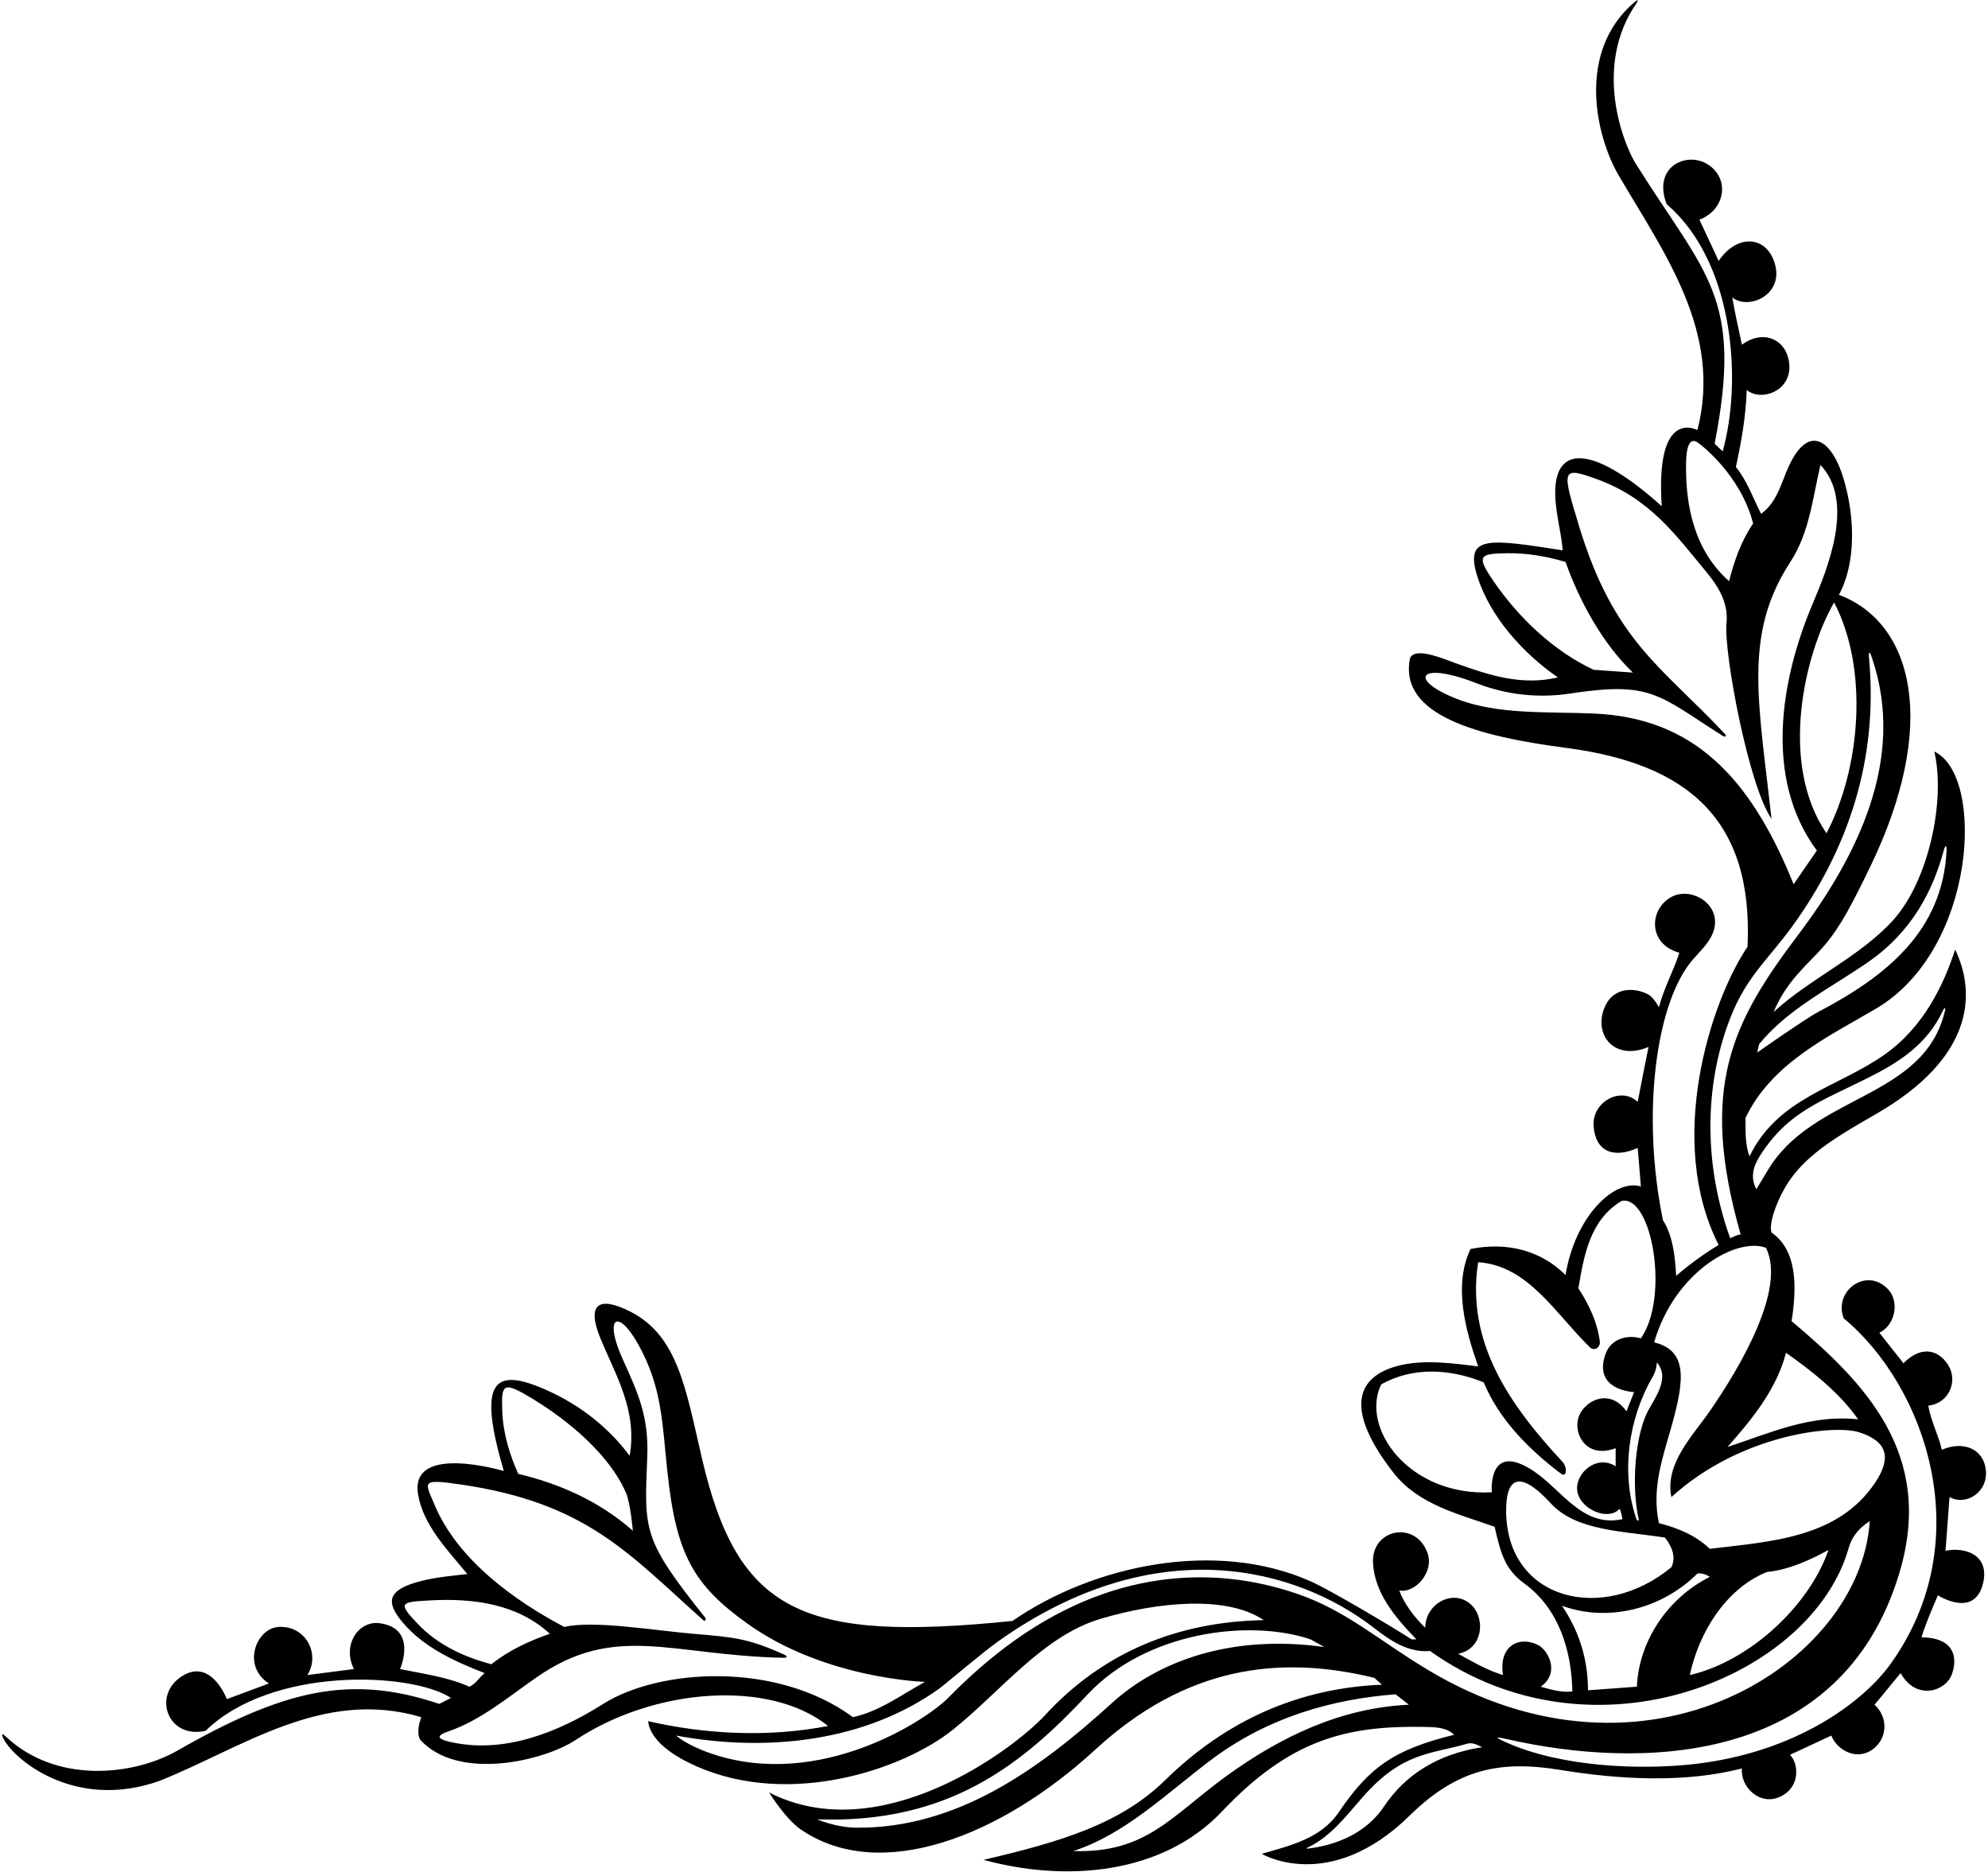 <?xml version="1.0" encoding="UTF-8"?>
<svg xmlns="http://www.w3.org/2000/svg" xmlns:xlink="http://www.w3.org/1999/xlink" width="496pt" height="467pt" viewBox="0 0 496 467" version="1.1">
<g id="surface1">
<path style=" stroke:none;fill-rule:nonzero;fill:rgb(0%,0%,0%);fill-opacity:1;" d="M 485.398 386.902 L 486.398 373.5 C 490.586 375.824 496.172 372.184 495.441 366.574 C 494.734 361.145 489.461 359.496 484.5 361.699 C 483.602 358 481.699 354.301 481.102 350.699 C 486.273 350.09 488.43 344.742 486.23 340.852 C 484.211 337.277 479.891 335.105 474.898 340.102 L 468.898 332.5 C 472.797 330.637 474.02 324.816 471.078 321.664 C 465.773 315.98 457.363 321.98 460 328.898 C 480.336 345.734 493.891 384.156 471.711 415.098 C 464.953 424.523 448.082 437.34 422.25 440.152 C 409.012 441.59 389.629 440.848 375.918 434.754 C 372.84 433.387 372.867 433.168 376.285 433.945 C 408.406 441.258 459.328 441.121 473.906 392.371 C 482.766 362.746 465.262 344.984 447 329.602 C 448.199 321.898 448.699 312.102 442 307.5 C 441.117 305.516 443.578 298.059 447.574 293.027 C 452.559 286.75 460.078 282.551 468.227 277.836 C 492.004 264.07 493.285 248.324 487.801 236.898 C 485.023 245.461 480.074 256.16 470.16 263.133 C 458.512 271.324 443.57 273.852 436.5 288.5 C 435.398 285.602 435.5 282.301 435.5 278.898 C 442.082 265.16 456.219 258.613 468.098 251.617 C 493.137 236.867 495.367 193.41 482.602 187.5 C 485.453 199.539 481.262 219.664 472.34 229.559 C 464.121 238.672 451.441 244.211 442.5 252.5 C 445.938 244.324 451.105 240.656 455.246 235.805 C 459.273 231.09 462.266 225.199 466.496 216.484 C 483.828 180.805 477.414 155.402 458.801 148.398 C 463.195 140.285 462.73 128.742 460.008 119.562 C 456.949 109.266 450.777 105.242 445.684 117.738 C 444.152 121.496 443.023 125.512 439.398 128.199 C 437.336 124.254 436 120.102 433.102 116.5 C 434.398 110.5 435.602 104 435.801 97.301 C 439.484 100.25 446.621 97.59 446.449 91.406 C 446.273 85.004 440.277 81.816 434.602 86 C 433.801 82.102 432.801 77.898 432.199 74.199 C 436.211 77.504 445.438 73.531 442.688 65.375 C 440.383 58.547 433.141 58.59 428.801 65.102 L 424 54.801 C 430.496 52.359 431.766 44.395 425.852 40.871 C 420.777 37.848 412.281 41.512 415.801 50.898 C 416.402 51.43 416.988 51.969 417.551 52.516 C 432.637 67.246 434.629 95.352 429.801 112.602 L 427.801 110.699 C 434.91 74.051 425.812 68.977 408.199 40.984 C 404.906 35.758 397.457 16.523 408.266 0.855 C 408.688 0.246 408.871 -0.363 407.887 0.465 C 393.289 12.758 398.039 33.852 403.938 43.906 C 415.281 63.254 429.754 82.871 423.5 107.301 C 423.5 107.301 412.922 101.387 414.602 126.301 C 398.496 111.809 388.711 110.73 388.059 121.66 C 387.742 126.934 389.523 132.426 389.898 137.301 C 371.508 134.445 365.316 133.41 368.594 143.809 C 371.832 154.078 380.305 163.258 388.699 169 C 379.691 171.133 371.621 168.461 363.75 165.664 C 360.074 164.363 353.121 161.266 351.801 164.199 C 348.887 178.48 368.781 183.711 390.828 186.598 C 421.035 190.551 437.512 204.422 436 236.199 C 426.781 249.844 415.574 284.566 428.801 310.602 C 425.102 312.801 421.199 315.699 418.199 318.301 C 417.898 313.301 417.398 308.398 414.898 304.398 C 409.461 277.879 413.121 249.836 422.492 239.246 C 424.18 237.34 426.031 235.547 427.062 233.43 C 430.52 226.305 422.531 221.086 417.273 223.648 C 411.449 226.496 410.938 235.504 419 237.699 C 417.5 242.301 415.102 246.602 413.898 251.301 C 413.898 251.301 412.629 248.824 411.164 248.066 C 407.742 246.289 402.008 246.016 400.016 252.207 C 397.984 258.504 402.914 264.695 411.301 261.199 C 410.398 265.699 409.664 269.398 408.602 274.898 C 404.398 270.934 397.18 274.895 397.598 280.918 C 398.043 287.27 402.523 289.102 408.602 286.398 L 409.398 296 C 402.871 293.996 393.004 303.328 390.602 318.102 C 384.398 311.898 375.898 309.801 366.898 311.602 C 362.5 320.699 365.699 332.102 368.801 340.898 C 363.016 340.176 355.672 339.152 349.504 340.578 C 337.781 343.293 335.66 352.039 347.707 367.477 C 353.922 375.441 364.062 377.75 372.898 380.902 C 374.469 387.746 375.516 391.551 380.379 395.105 C 388.961 401.367 392.109 411.863 392.301 422 C 389.398 422.301 386.898 421.5 384.398 420.801 C 389.324 417.375 386.281 411.648 383.684 410.371 C 378.891 408.012 373.836 410.734 375 417.902 C 371 416.699 367.5 414.602 363.801 412.602 C 370.016 411.309 370.488 404.133 367.465 400.781 C 363.133 395.977 355.602 399.848 355.602 406.102 C 352.699 403.301 350.301 400 349.102 396.801 C 353.031 397.586 357.863 392.219 356.164 387.461 C 353.215 379.199 342.148 381.422 342.562 389.887 C 342.938 397.508 348.211 403.629 353.398 409 L 352.199 409 C 346.488 405.316 331.598 396.555 327.02 394.52 C 303.34 384.004 272.816 390.434 252.602 404.402 C 200.164 409.734 184.152 402.344 175.188 364.062 C 171.133 346.746 169.227 333.281 157.254 327.219 C 149.34 323.215 146.266 325.344 149.832 333.969 C 153.652 343.215 159.059 351.902 157.102 363.199 C 151.078 355.113 143.039 349.445 134.434 345.988 C 122.684 341.266 119.445 345.68 125.699 367 C 125.699 367 102.207 359.945 104.297 372.77 C 105.562 380.559 111.859 386.926 116.602 392.699 C 112.699 393.152 108.742 393.488 105.07 394.43 C 96.52 396.621 96.086 399.695 100.676 405.016 C 106.027 411.219 113.836 414.645 120.898 417.402 C 119.602 418.5 118.602 420.199 117.102 420.801 C 111.699 418.402 105.699 417.602 99.801 416.402 C 99.801 416.402 104.305 406.348 94.824 404.977 C 89.375 404.191 85.316 410.438 88.301 416.402 L 76.699 417.902 C 80 412.566 76.219 405.469 69.488 405.895 C 63.902 406.246 60.25 415.645 67.102 420 L 56.602 423.902 C 56.602 423.902 52.688 413.457 45.328 418.227 C 37.898 423.043 41.914 433.965 51.301 431.801 C 67.891 415.633 102.73 417.168 112.5 423.602 L 109.602 425.102 C 87.27 417.562 70.656 421.668 44.25 436.754 C 33.348 442.98 14.074 445.148 1.426 433.227 C 0.602 432.449 0.223 432.398 0.812 433.652 C 3.199 438.73 18.535 451.867 39.801 444.301 C 60.398 436.102 80.5 421.102 105.102 428.402 C 104.602 429.902 103.898 432.199 104.801 434 C 114.359 444.547 135.906 439.211 143.59 434.113 C 163.098 421.168 191.898 418.84 206.602 430.602 C 191.699 433.5 176.102 432.699 161.699 429.402 C 162.336 435.07 169.973 439.008 173.926 440.734 C 197.191 450.906 225.281 441.527 237.781 431.504 C 249.852 421.828 260.242 408.148 274.562 403.879 C 288.672 399.668 306.062 397.918 315.301 404.199 C 293.984 404.578 275.34 412.07 260.785 427.855 C 252.664 436.664 219.52 461.309 191.898 447.199 C 191.898 447.199 195.918 453.766 199.812 456.434 C 219.609 470 249.773 458.117 273.273 436.5 C 295.723 415.848 318.996 412.754 342.898 418.602 L 344.801 420.301 C 324.086 421.145 305.922 429.191 290.715 444.113 C 279.559 455.059 264.633 459.512 245.398 464 C 265.793 469.582 289.891 467.758 304.867 451.941 C 322.031 433.82 336.121 430.422 355.84 430.844 C 358.477 430.902 361.07 431.07 362.801 432.801 C 347.883 436.461 341.637 440.863 334.039 452.094 C 329.527 458.754 321.773 460.453 314.801 462.5 C 314.801 462.5 331.668 472.605 351.719 452.949 C 363.676 441.223 374.328 439.117 389.359 441.578 C 403.98 443.969 420.336 444.879 434.602 441.199 C 434.164 445.734 439.047 450.695 444.234 448.211 C 449.289 445.785 448.746 439.945 446.602 437.801 L 456.898 433 C 458.5 436.902 463.465 439.297 467.316 436.379 C 470.961 433.621 471.109 428.41 467.699 425.301 L 474.199 417.402 C 478.035 424.375 485.555 422.035 487.055 417.531 C 488.707 412.574 486.688 408.5 479.398 408.5 C 480.5 404.902 482.102 401.301 483.5 398 C 483.5 398 492.879 404.074 494.848 394.637 C 496.254 387.887 490.242 385.871 485.398 386.902 Z M 445.602 337.5 C 452 342 458.898 347.398 463.602 354.102 C 451.699 352.801 441.398 357.602 431 361 C 437.398 353.801 443.301 346.398 445.602 337.5 Z M 439.145 288.281 C 446.156 277.336 454.191 274.871 466.148 268.867 C 473.766 265.047 480.816 260.586 484.797 252.051 C 485.117 251.359 485.453 251.336 485.297 252.02 C 480.172 274.48 452.059 272.797 440.801 292.398 L 438.199 296.699 C 436.598 293.609 437.496 290.852 439.145 288.281 Z M 466.391 239.812 C 477.191 232.227 482.25 222.113 484.949 212.215 C 485.441 210.41 485.723 211.109 485.664 212.234 C 484.668 232.16 470.879 243.402 453.688 252.438 C 450.441 254.145 438.398 262.602 438.398 262.602 L 438.898 260.5 C 446.215 251.504 457.113 246.328 466.391 239.812 Z M 455.699 207.898 C 443.832 190.512 450.105 163.414 457.602 150.301 C 466.301 166.898 464.199 191.699 455.699 207.898 Z M 420.664 115.469 C 420.758 110.27 422.031 109.652 423.18 110.176 C 424.148 110.613 434.316 118.488 437.398 130.602 C 434.398 135 432.699 139.898 431.398 145 C 422.914 137.477 420.473 126.582 420.664 115.469 Z M 372.656 145.023 C 368.262 138.613 369.059 138.129 376 138.023 C 381.141 137.949 386.09 138.855 390.602 140.199 C 394.102 150.102 399.898 160.602 407.398 167.801 L 397.602 167.102 C 387.793 162.539 378.945 154.203 372.656 145.023 Z M 397.668 178.016 C 385.988 177.508 373.754 178.355 363.543 174.387 C 351.191 169.586 353.785 164.754 368.32 170.43 C 375.875 173.383 383.914 174.227 391.824 173.016 C 411.965 169.93 413.684 173.344 429.699 183.516 C 430.531 184.043 430.891 183.668 430.246 182.98 C 414.715 166.395 402.73 160.062 393.98 131.289 C 389.656 117.062 389.484 116.309 398.406 119.539 C 411.504 124.281 417.938 133.289 425.723 142.688 C 428.836 146.445 431.238 150.453 430.758 155.41 C 430.035 162.875 436.316 196.176 442 204.301 C 438.719 174.891 434.926 158.258 446.664 140.234 C 451.484 132.836 452.188 124.508 454.199 116 C 462.879 125.16 455.988 141.797 452.172 150.836 C 444.527 168.926 439.801 193.969 453.301 212.199 L 447.5 220.602 C 436.617 193.645 422.309 179.082 397.668 178.016 Z M 432.469 252.117 C 436.273 243.262 441.629 238.746 447.184 231.078 C 461.168 211.785 468.613 189.398 466.336 164.414 C 466.145 162.355 466.438 162.309 467.094 164.258 C 475.551 189.27 463.484 213.562 448.566 233.324 C 432.191 255.012 423.789 271.266 434.301 308 C 433.398 308 432.465 308.633 431.664 308.898 C 423.98 287.438 426.121 266.875 432.469 252.117 Z M 440.602 311.301 C 445.785 321.664 433.867 341.484 426.711 351.879 C 422.273 358.32 415.324 365.121 417 373.5 C 434.25 357.816 457.531 355.328 463.855 357.332 C 471.062 359.617 471.895 363.84 467.84 369.902 C 458.574 383.762 441.801 384.574 426.602 386.402 C 423 383 418.602 381.199 413.898 380 C 412.008 371.133 414.922 363.457 417.121 355.555 C 420.297 344.168 421.059 336.926 412.699 334.898 C 417.871 317.215 433.277 308.605 440.602 311.301 Z M 456.199 386.699 C 451.301 400.801 436.398 414.5 421.602 417.902 C 423.801 407.602 430.301 396.5 440.801 392.199 C 446.398 391.602 451.398 389.301 456.199 386.699 Z M 408.898 379.301 L 408.398 379.301 C 404.234 367.652 406.344 353.676 412.352 343.48 C 413.309 341.859 413.398 339.898 413.398 339.898 C 416.258 343.316 413.941 347.238 411.539 351.324 C 407.961 357.41 406.902 370.648 408.898 379.301 Z M 372.199 372.301 C 351.539 373.414 339.328 356.23 344.602 345.398 C 352.5 340.898 362 341.5 370.199 344.898 C 373.918 353.957 381.363 361.562 389.414 367.621 C 390.992 368.809 391.039 365.988 389.848 364.711 C 376.785 350.66 365.645 334.918 368.801 314.898 C 381.34 315.77 388.02 327.711 396.641 336.094 C 397.816 337.234 399.352 336.145 399.145 334.594 C 398.488 329.73 396.434 325.484 393.801 321.398 C 395.199 313.301 396.602 304.398 404.602 299.602 C 412.152 298.09 416.59 323.609 409.398 333.898 C 406.238 332.953 402 333.832 400.586 337.766 C 397.281 346.934 407.699 347.301 407.699 347.301 L 405.801 352.102 C 401.5 345.898 394.543 349.656 393.648 354.363 C 392.879 358.422 396.195 363.891 403.102 361.301 L 403.102 365.801 C 398.781 363.102 394.219 366.613 393.547 370.379 C 392.574 375.805 400.945 379.949 404.102 376.402 C 404.555 377.359 404.801 379 404.801 379 C 394.836 381.18 389.707 371.711 382.605 366.992 C 371.074 359.328 372.199 372.301 372.199 372.301 Z M 375.781 377.398 C 375.629 369.094 378.68 366.113 386.961 375.102 C 393.285 381.965 404.781 381.938 415.398 383.602 C 417 385.602 418.301 388.402 417 391 C 399.922 405.117 376.18 399.258 375.781 377.398 Z M 389.699 400.602 C 401.102 404.801 414.602 401.469 423.5 392.566 C 424.664 392.402 425.836 392.902 426.602 393.402 C 416.199 398.602 408.898 409.301 408.398 420.801 L 396.199 421.699 C 396.199 413.801 393.898 406.801 389.699 400.602 Z M 125.301 351.895 C 125.07 345.172 125.539 344.539 132.789 348.918 C 138.082 352.113 151.113 360.883 156.184 372.43 C 157.289 374.945 157.898 381.902 157.898 381.902 C 149.5 374.5 139.699 370.199 129.301 367.699 C 127.184 362.996 125.496 357.613 125.301 351.895 Z M 104.188 405.086 C 99.238 399.867 99.84 399.688 107.125 399.281 C 118.289 398.652 129.141 400.203 137.199 407.602 C 132 409.402 127 411.699 122.602 415.199 C 115.879 413.438 109.227 410.398 104.188 405.086 Z M 150.508 425.094 C 139.195 432.246 125.574 437.691 112.121 434.539 C 108.906 433.785 108.906 432.965 111.891 431.945 C 119.914 429.207 126.727 423.434 133.871 418.465 C 153.59 404.754 167.488 413.043 195.5 413.586 C 196.645 413.605 196.344 413.125 195.664 412.812 C 186.875 408.805 183.098 408.449 173.5 407.652 C 163.367 406.805 148 404.152 140.801 405.902 C 128.344 399.352 114.148 389.086 108.445 375.477 C 105.992 369.625 104.84 368.891 114.848 370.34 C 146.59 374.941 157.051 387.875 175.586 404.305 C 175.922 404.602 176.203 403.898 176.004 403.648 C 160.32 383.992 160.727 382.07 161.488 363.523 C 161.895 353.586 159.324 347.82 155.453 339.297 C 150.461 328.309 154.242 326.32 159.328 335.551 C 165.172 346.152 165.172 354.621 166.523 367.273 C 168.723 387.848 173.023 395.422 186.434 405.035 C 205.805 418.922 230.801 419.602 230.801 419.602 C 224.898 422.801 219.398 427 212.801 428.402 C 193.723 414.355 164.395 416.312 150.508 425.094 Z M 277.371 424.926 C 258.793 441.855 238.473 456.109 213.836 455.98 C 208.508 455.949 203.898 453.902 203.898 453.902 C 236.914 455.039 255.199 439.996 271.398 422.695 C 285.914 407.195 311.531 403.793 327 409 L 330.398 410.902 C 307.316 407.688 289.02 414.316 277.371 424.926 Z M 305.898 443.16 C 292.281 453.051 286 462.398 267.801 461.801 C 280.566 457.672 290.871 447.613 301.895 439.262 C 316.199 428.418 332.371 423.918 348.199 422.699 L 351.5 425.301 C 334.613 426.09 319.637 433.184 305.898 443.16 Z M 356.141 416.539 C 343.57 408.961 335.82 401.801 323.621 397.617 C 302.566 390.395 276.73 391.504 251.051 410.801 C 245.984 414.605 241.172 418.898 236.629 423.531 C 231.02 429.254 204.383 446.602 177.57 437.523 C 171.168 435.355 168.699 433 168.699 433 C 191.641 437.223 215.84 434.453 234.199 421.379 C 235.848 420.203 245.066 412.285 249.355 409.266 C 288.742 381.512 323.602 391.309 342.684 406.047 C 346.918 409.32 351.234 412.336 356.801 411.902 C 397.66 441.035 452.18 418.344 461.238 386.207 C 462.02 383.422 463.711 381.281 466.5 379.5 C 464.227 415.094 410.719 449.445 356.141 416.539 Z M 345.352 450.633 C 340.926 457.246 333.684 460.309 326.258 461.207 C 325.973 461.242 325.961 461.062 326.234 460.938 C 332.012 458.262 335.852 453.039 340.047 448.277 C 350.012 436.969 357.145 437.664 366.004 435.035 C 367.477 434.598 368.789 435.445 369.801 435.902 C 358.59 437.594 350.52 442.902 345.352 450.633 "/>
</g>
</svg>
